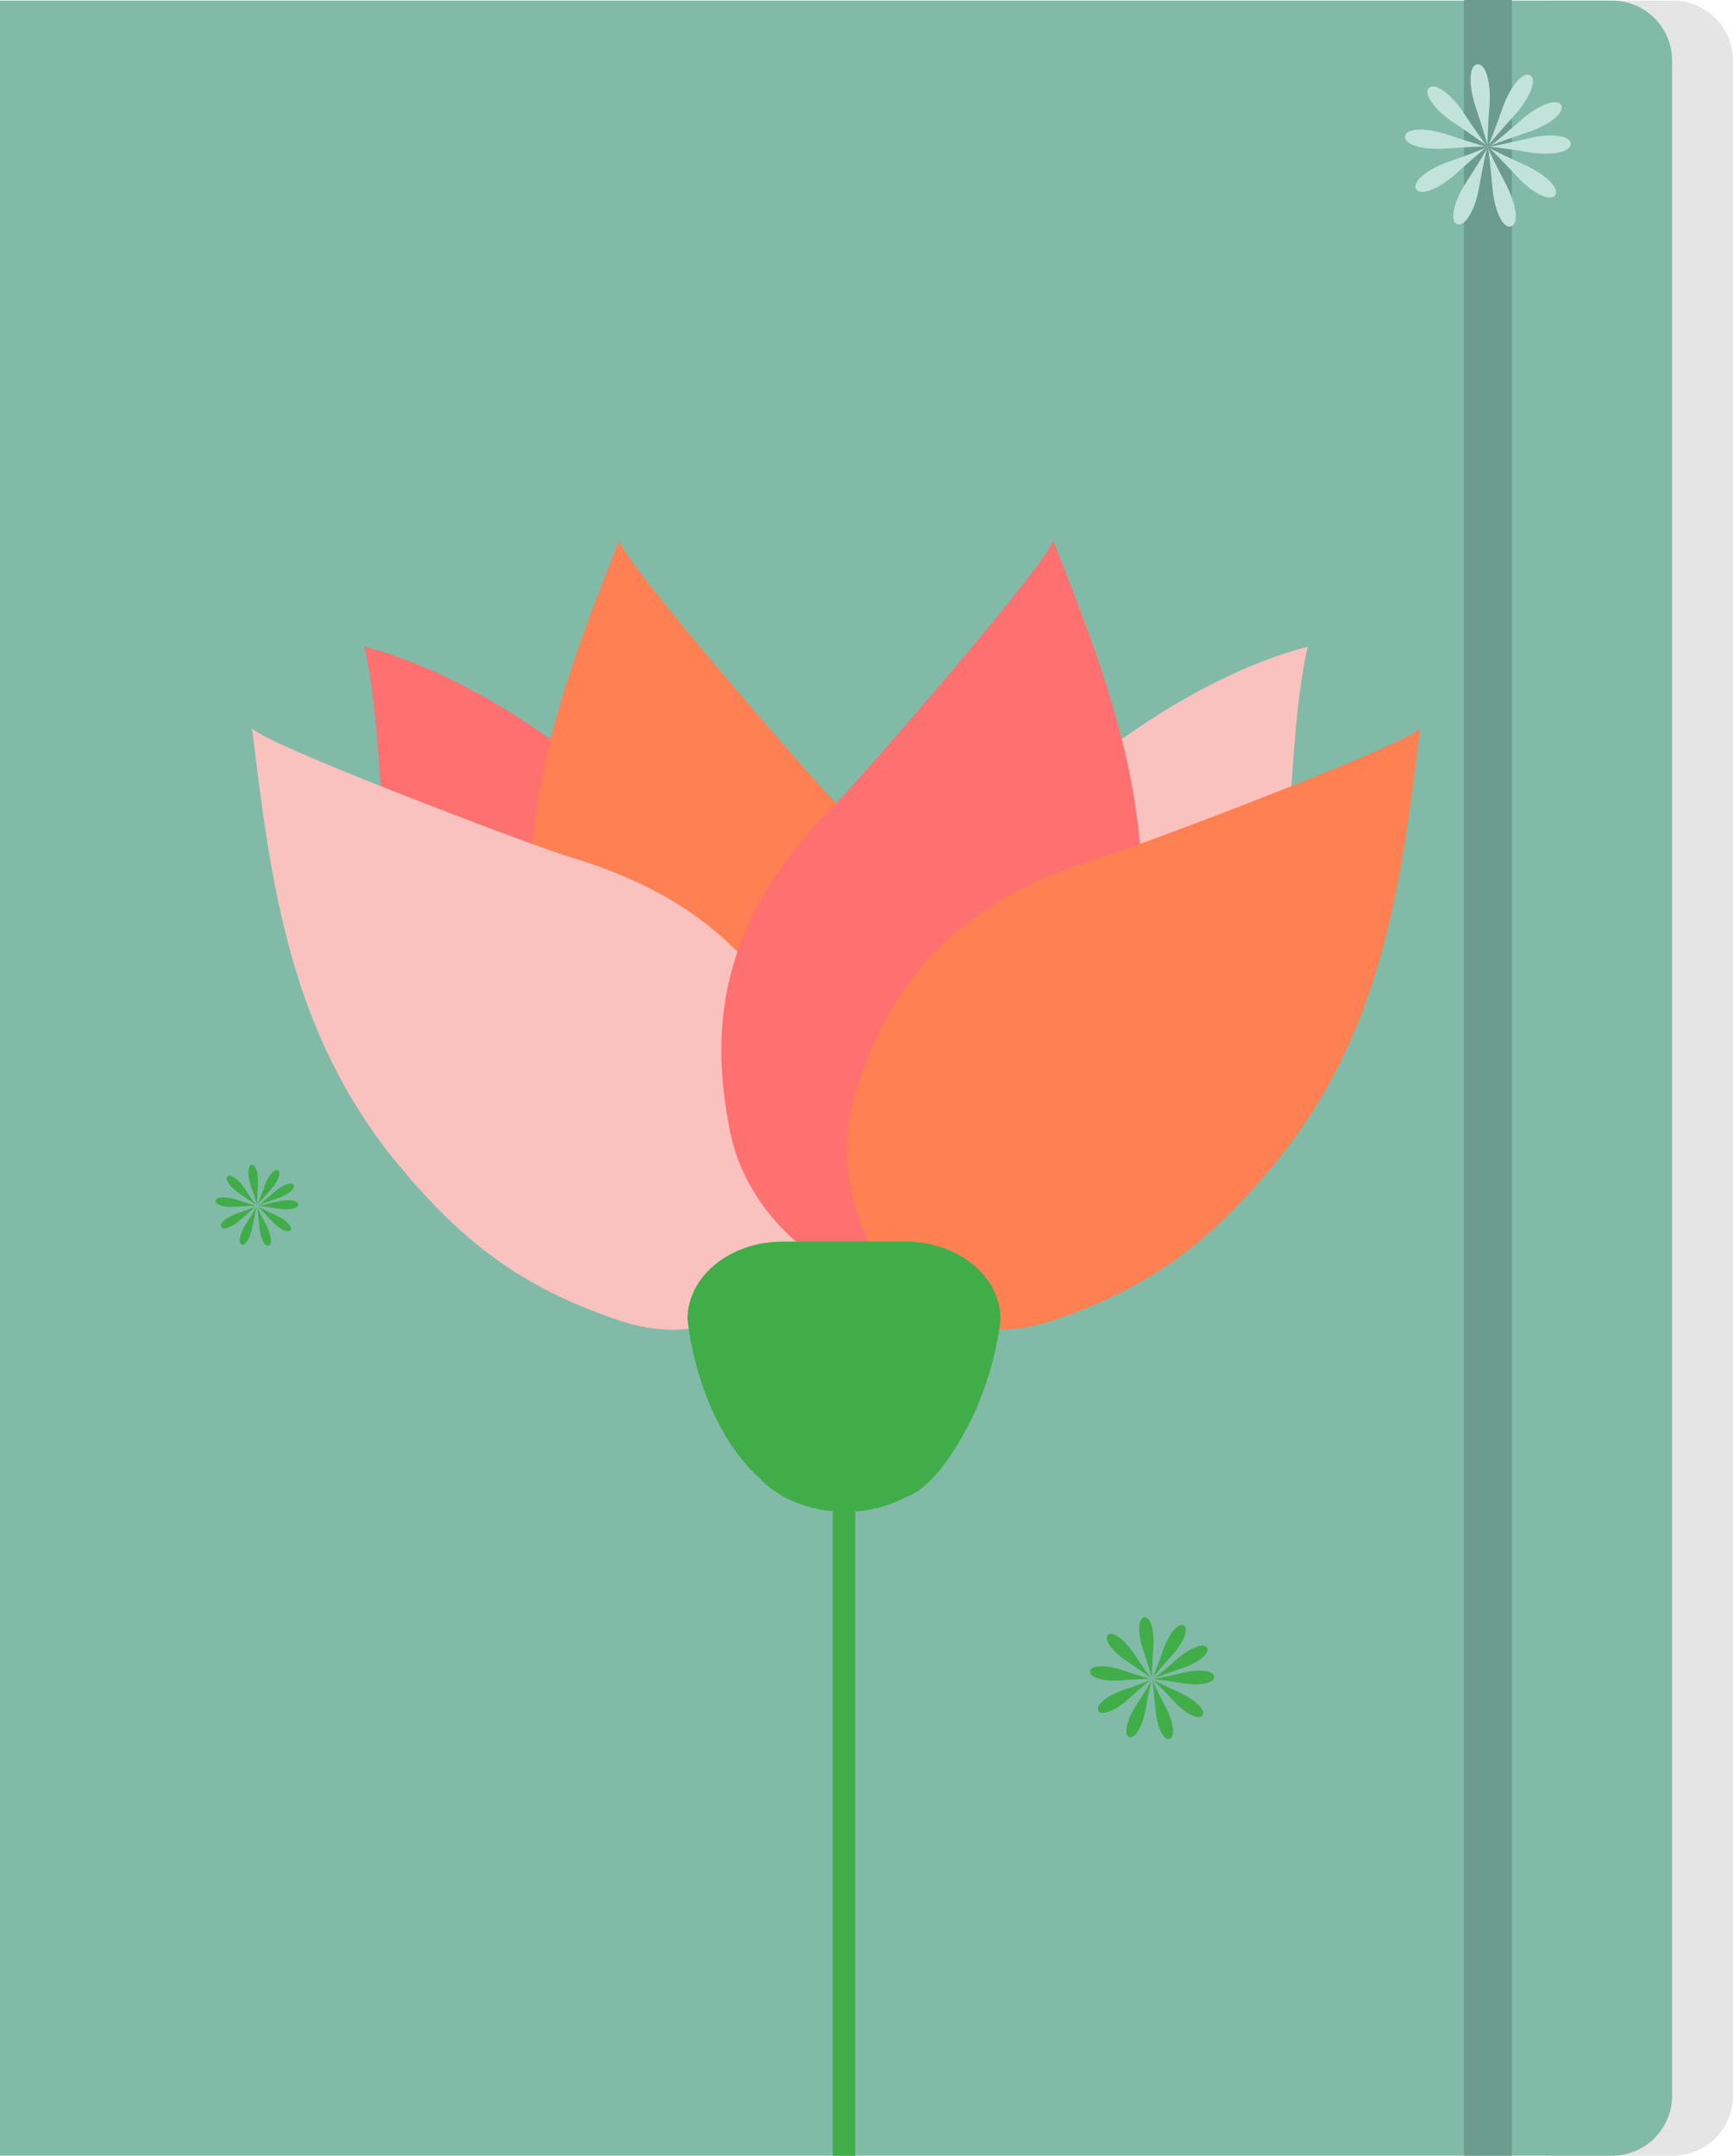 <svg xmlns="http://www.w3.org/2000/svg" xmlns:xlink="http://www.w3.org/1999/xlink" viewBox="0 0 868 1080"><defs><style>.a{fill:none;}.b{clip-path:url(#a);}.c{fill:#e5e5e5;}.d{fill:#82baa8;}.e{fill:#6c9c8d;}.f{fill:#ff7070;}.g{fill:#ff8052;}.h{fill:#fac2bf;}.i{fill:#41ad49;}.j{fill:#c2e3d9;}</style><clipPath id="a" transform="translate(-10.26 -10.7)"><rect class="a" x="10.26" y="10.7" width="868" height="1080"/></clipPath></defs><title>02 Flowers</title><g class="b"><path class="c" d="M848.26,1090.7h-64V11h64a30.08,30.08,0,0,1,30,30V1060.7a30.09,30.09,0,0,1-30,30" transform="translate(-10.26 -10.7)"/><path class="d" d="M817.76,1090.7H10.26V11h807.5a30.08,30.08,0,0,1,30,30V1060.7a30.09,30.09,0,0,1-30,30" transform="translate(-10.26 -10.7)"/></g><rect class="e" x="733.25" width="24" height="1080"/><g class="b"><path class="f" d="M192.77,334.74c61.46,15.5,139.43,73.42,174.2,126.43,16.71,25.5,36.49,82.62,15.84,111.14-22.25,30.76-82.16,12.64-112-2.15-83.93-41.71-60.8-159.92-78.08-235.42" transform="translate(-10.26 -10.7)"/><path class="g" d="M281,509.53c-16.83-84.14,10.2-154.22,39.46-228.33-2.33,5.88,96,119.39,108.92,132.33,56.18,56.16,64.18,108.66,52.52,165.18-11.69,56.72-86.93,108.86-140.8,51.3-35.83-38.25-50.61-73-60.1-120.48" transform="translate(-10.26 -10.7)"/><path class="h" d="M210.25,594.79C155.46,528.84,146,454.35,136.48,375.24c.74,6.28,141.19,59.43,158.72,64.67C371.32,462.63,403.3,505,419.9,560.22c16.65,55.46-24.77,137.07-99.51,112-49.7-16.64-79.24-40.23-110.14-77.46" transform="translate(-10.26 -10.7)"/><path class="h" d="M665.25,334.74c-61.47,15.5-139.44,73.42-174.2,126.43-16.71,25.5-36.5,82.62-15.84,111.14,22.25,30.76,82.16,12.64,112-2.15C671.1,528.45,648,410.24,665.25,334.74" transform="translate(-10.26 -10.7)"/><path class="f" d="M577.05,509.53c16.84-84.14-10.19-154.22-39.45-228.33,2.32,5.88-96,119.39-108.93,132.33-56.17,56.16-64.17,108.66-52.51,165.18C387.85,635.43,463.09,687.57,517,630c35.83-38.25,50.61-73,60.09-120.48" transform="translate(-10.26 -10.7)"/><path class="g" d="M647.77,594.79c54.79-65.95,64.29-140.44,73.76-219.55-.74,6.28-141.19,59.43-158.71,64.67C486.7,462.63,454.71,505,438.12,560.22c-16.66,55.46,24.76,137.07,99.51,112,49.7-16.64,79.24-40.23,110.14-77.46" transform="translate(-10.26 -10.7)"/><path class="i" d="M463.73,632.73l0,0H430.06v0H402.27c-26.31,0-47.64,17.35-47.64,38.75,0,0,.18,2.06.67,5.45.15.9.19,1.81.42,2.7,2.49,14.89,10.24,47.06,32.54,69.35.63.62,1.23,1.09,1.85,1.65,9.35,10.51,25.35,17.45,43.6,17.45a64.41,64.41,0,0,0,31.13-7.73,2.11,2.11,0,0,0,.36-.09c15.61-6.33,29-32.8,33.3-42.07.08-.17.15-.35.24-.53.77-1.68,1.21-2.73,1.21-2.73l-.09,0a159.46,159.46,0,0,0,10.39-35.32c.24-.92.27-1.9.44-2.84.46-3.17.63-5.06.65-5.25,0,0,0,0,0-.07h0c0-21.4-21.33-38.71-47.62-38.73" transform="translate(-10.26 -10.7)"/></g><rect class="i" x="417.1" y="711.65" width="11.25" height="368.35"/><g class="b"><path class="j" d="M797,82.71c-.32-4.2-10-5.41-21.18-2.73-9.28,2.24-17.21,3.92-19.64,4.22,2.43.13,10.3,1.21,19.81,2.77,11.28,1.9,21.16,0,21-4.26" transform="translate(-10.26 -10.7)"/><path class="j" d="M755.39,84.21h0Zm.74,0a2.4,2.4,0,0,0-.74,0s0,0,0,0l.05,0-.06,0h0a2.18,2.18,0,0,0,.37-.65,3,3,0,0,0-.37.6,3.9,3.9,0,0,0-.1-.67c0,.33,0,.54.06.66l0,.06s-.21-.25-.56-.54c.3.35.5.57.55.55s-.05,0-.05,0l0,0a3.76,3.76,0,0,0-.86-.09,4.24,4.24,0,0,0,.85.12h0a3.74,3.74,0,0,0-.72.45,3.26,3.26,0,0,0,.73-.42h0v0s0,0,0,0h0c-.06,0-.17.31-.31.78a2,2,0,0,0,.31-.75,3.8,3.8,0,0,0,.21.69,2.81,2.81,0,0,0-.18-.7,3,3,0,0,0,.58.41,2.8,2.8,0,0,0-.57-.43,2.49,2.49,0,0,0,.72,0" transform="translate(-10.26 -10.7)"/><path class="j" d="M770,99.06c7.88,8.49,16.57,12.86,19.15,9.49S784.42,98.07,774,93.36c-8.82-4-15.94-7.45-18-8.69,1.86,1.61,7.53,7.43,14,14.39" transform="translate(-10.26 -10.7)"/><path class="j" d="M767.05,124.12c4.09-1.18,2.81-11-2.58-21.23-4.43-8.43-8-15.63-8.89-17.93.5,2.39,1.36,10.23,2.2,19.86,1,11.39,5.24,20.64,9.27,19.3" transform="translate(-10.26 -10.7)"/><path class="j" d="M740.08,123c4,1.38,9-7,11-18.37,1.65-9.33,3.27-17.19,4-19.58-1.13,2.21-5.3,9-10.44,17-6.26,9.65-8.42,19.32-4.54,21" transform="translate(-10.26 -10.7)"/><path class="j" d="M719.59,105.42c2,3.76,11.5-.11,20-7.76,7.09-6.43,13-11.49,15-13-2.35,1.11-9.78,3.92-18.62,7-11,3.82-18.56,10.09-16.38,13.77" transform="translate(-10.26 -10.7)"/><path class="j" d="M714.08,79c-.51,4.26,9,7,20.53,6.11,9.33-.7,17.29-1.1,19.86-1-2.48-.55-9.89-2.85-19-5.9-10.79-3.66-21-3.45-21.43.79" transform="translate(-10.26 -10.7)"/><path class="j" d="M725.92,54.75c-2.88,3.07,2.94,11.09,12.49,17.43,8,5.31,14.53,9.92,16.39,11.47-1.55-1.87-6.2-8.48-11.46-16.43C737,57.62,729,51.87,725.92,54.75" transform="translate(-10.26 -10.7)"/><path class="j" d="M756.29,63.47c.86-11.55-1.87-21-6.08-20.5-4.23.37-4.47,10.57-.83,21.4,3.06,9.19,5.39,16.71,5.9,19.1-.09-2.46.3-10.5,1-20" transform="translate(-10.26 -10.7)"/><path class="j" d="M776.64,48.47c-3.69-2.07-9.93,5.4-13.8,16.33-3.13,8.93-6,16.52-7.09,18.74,1.42-2,6.59-8,13.07-15.12,7.69-8.46,11.47-17.85,7.82-20" transform="translate(-10.26 -10.7)"/><path class="j" d="M756.82,83.7c-.48.22-.8.39-.74.43s.33-.15.74-.43" transform="translate(-10.26 -10.7)"/><path class="j" d="M756.82,83.7c2.25-1,9.83-3.79,18.85-6.81,10.9-3.66,18.48-9.81,16.52-13.55-2.12-3.67-11.52-.06-20.1,7.53-7.2,6.35-13.27,11.43-15.27,12.83" transform="translate(-10.26 -10.7)"/><path class="i" d="M618.42,850.77c-.24-3.15-7.5-4.06-15.88-2-7,1.67-12.91,2.93-14.73,3.16,1.82.09,7.72.91,14.85,2.07,8.46,1.43,15.87,0,15.76-3.19" transform="translate(-10.26 -10.7)"/><path class="i" d="M587.25,851.9h0Zm.56,0a1.74,1.74,0,0,0-.56,0h0l0,0,0,0h0a1.73,1.73,0,0,0,.28-.49,3.32,3.32,0,0,0-.28.45,2.93,2.93,0,0,0-.07-.5c0,.25,0,.41,0,.49l0,0s-.16-.19-.42-.4c.22.26.37.42.41.41l0,0,0,0a2.16,2.16,0,0,0-.65-.07,2.93,2.93,0,0,0,.64.09h0a2.89,2.89,0,0,0-.54.33,2.28,2.28,0,0,0,.55-.31h0s-.13.23-.24.58a1.54,1.54,0,0,0,.24-.56,2.12,2.12,0,0,0,.16.51,2.28,2.28,0,0,0-.14-.52,2.12,2.12,0,0,0,.44.31,2.12,2.12,0,0,0-.44-.31,1.86,1.86,0,0,0,.54,0" transform="translate(-10.26 -10.7)"/><path class="i" d="M598.18,863c5.91,6.37,12.43,9.65,14.36,7.12s-3.52-7.86-11.33-11.39c-6.61-3-12-5.59-13.51-6.52,1.39,1.21,5.64,5.57,10.48,10.79" transform="translate(-10.26 -10.7)"/><path class="i" d="M596,881.82c3.07-.88,2.11-8.21-1.94-15.92-3.32-6.32-6-11.72-6.66-13.45.37,1.8,1,7.68,1.64,14.9.74,8.54,3.94,15.48,7,14.47" transform="translate(-10.26 -10.7)"/><path class="i" d="M575.77,881c3,1,6.74-5.28,8.25-13.77,1.24-7,2.45-12.89,3-14.68-.84,1.65-4,6.75-7.83,12.71-4.69,7.24-6.31,14.49-3.4,15.74" transform="translate(-10.26 -10.7)"/><path class="i" d="M560.4,867.8c1.51,2.82,8.63-.08,15-5.82,5.32-4.82,9.72-8.61,11.28-9.74-1.76.84-7.33,3-14,5.24-8.22,2.86-13.92,7.56-12.29,10.32" transform="translate(-10.26 -10.7)"/><path class="i" d="M556.27,848c-.38,3.19,6.72,5.22,15.39,4.58,7-.53,13-.82,14.9-.75-1.86-.41-7.42-2.14-14.22-4.43-8.09-2.74-15.79-2.58-16.07.6" transform="translate(-10.26 -10.7)"/><path class="i" d="M565.15,829.8c-2.16,2.3,2.21,8.32,9.36,13.07,6,4,10.91,7.44,12.3,8.61-1.16-1.41-4.65-6.37-8.6-12.33-4.77-7.2-10.72-11.51-13.06-9.35" transform="translate(-10.26 -10.7)"/><path class="i" d="M587.92,836.34c.65-8.66-1.4-15.79-4.55-15.38s-3.35,7.93-.63,16c2.3,6.9,4,12.54,4.43,14.33-.07-1.85.22-7.87.75-15" transform="translate(-10.26 -10.7)"/><path class="i" d="M603.19,825.09c-2.77-1.55-7.45,4-10.35,12.25-2.35,6.69-4.52,12.39-5.32,14,1.07-1.47,4.94-6,9.8-11.34,5.77-6.35,8.61-13.38,5.87-15" transform="translate(-10.26 -10.7)"/><path class="i" d="M588.33,851.51c-.36.17-.6.29-.56.32s.25-.11.56-.32" transform="translate(-10.26 -10.7)"/><path class="i" d="M588.33,851.51c1.68-.76,7.37-2.84,14.13-5.11,8.18-2.74,13.86-7.36,12.39-10.16s-8.64,0-15.07,5.65c-5.4,4.76-9.95,8.57-11.45,9.62" transform="translate(-10.26 -10.7)"/><path class="i" d="M159.7,614.08c-.16-2.1-5-2.71-10.59-1.36-4.64,1.11-8.6,1.95-9.82,2.11,1.21.06,5.15.6,9.91,1.38,5.64.95,10.57,0,10.5-2.13" transform="translate(-10.26 -10.7)"/><path class="i" d="M138.92,614.83Zm.37,0a1,1,0,0,0-.37,0h0l0,0h0a1.29,1.29,0,0,0,.18-.33,1.27,1.27,0,0,0-.18.3,2.94,2.94,0,0,0,0-.33,1.73,1.73,0,0,0,0,.33.1.1,0,0,1,0,0s-.11-.13-.28-.27a1.35,1.35,0,0,0,.27.28l0,0,0,0a1.3,1.3,0,0,0-.43-.05,1.55,1.55,0,0,0,.43.06h0a2.42,2.42,0,0,0-.36.22,2.06,2.06,0,0,0,.37-.21h0s-.08.15-.16.39c.12-.21.18-.36.16-.38a2.28,2.28,0,0,0,.11.34,3.1,3.1,0,0,0-.09-.35,1.16,1.16,0,0,0,.29.21,1.48,1.48,0,0,0-.29-.22,1.1,1.1,0,0,0,.36,0" transform="translate(-10.26 -10.7)"/><path class="i" d="M146.21,622.25c3.94,4.25,8.28,6.43,9.57,4.75s-2.35-5.24-7.56-7.6c-4.4-2-8-3.72-9-4.34.93.81,3.76,3.72,7,7.19" transform="translate(-10.26 -10.7)"/><path class="i" d="M144.75,634.78c2.05-.59,1.41-5.48-1.29-10.61-2.22-4.22-4-7.82-4.44-9,.24,1.2.67,5.12,1.09,9.93.49,5.7,2.63,10.32,4.64,9.65" transform="translate(-10.26 -10.7)"/><path class="i" d="M131.26,634.21c2,.69,4.5-3.53,5.51-9.18.82-4.67,1.63-8.6,2-9.79-.56,1.1-2.64,4.5-5.22,8.47-3.13,4.83-4.21,9.66-2.27,10.5" transform="translate(-10.26 -10.7)"/><path class="i" d="M121,625.43c1,1.88,5.75,0,10-3.88,3.54-3.21,6.48-5.74,7.52-6.49-1.18.56-4.89,2-9.31,3.49-5.48,1.91-9.28,5-8.19,6.88" transform="translate(-10.26 -10.7)"/><path class="i" d="M118.27,612.22c-.26,2.13,4.48,3.49,10.26,3.06,4.67-.35,8.64-.55,9.93-.5-1.24-.27-4.94-1.42-9.48-2.95-5.39-1.83-10.53-1.73-10.71.39" transform="translate(-10.26 -10.7)"/><path class="i" d="M124.19,600.1c-1.44,1.54,1.47,5.54,6.24,8.72,4,2.65,7.27,5,8.2,5.73-.78-.93-3.11-4.24-5.74-8.22-3.18-4.8-7.14-7.67-8.7-6.23" transform="translate(-10.26 -10.7)"/><path class="i" d="M139.37,604.46c.43-5.77-.94-10.53-3-10.25s-2.23,5.28-.42,10.7c1.54,4.59,2.7,8.36,3,9.55-.05-1.23.15-5.25.5-10" transform="translate(-10.26 -10.7)"/><path class="i" d="M149.55,597c-1.85-1-5,2.7-6.9,8.17-1.57,4.46-3,8.26-3.55,9.36.71-1,3.3-4,6.53-7.55,3.85-4.24,5.74-8.93,3.92-10" transform="translate(-10.26 -10.7)"/><path class="i" d="M139.64,614.57c-.24.11-.4.2-.38.22s.17-.07.38-.22" transform="translate(-10.26 -10.7)"/><path class="i" d="M139.64,614.57c1.12-.51,4.91-1.89,9.42-3.4,5.45-1.83,9.24-4.91,8.26-6.78s-5.76,0-10,3.77c-3.6,3.17-6.63,5.71-7.63,6.41" transform="translate(-10.26 -10.7)"/></g></svg>